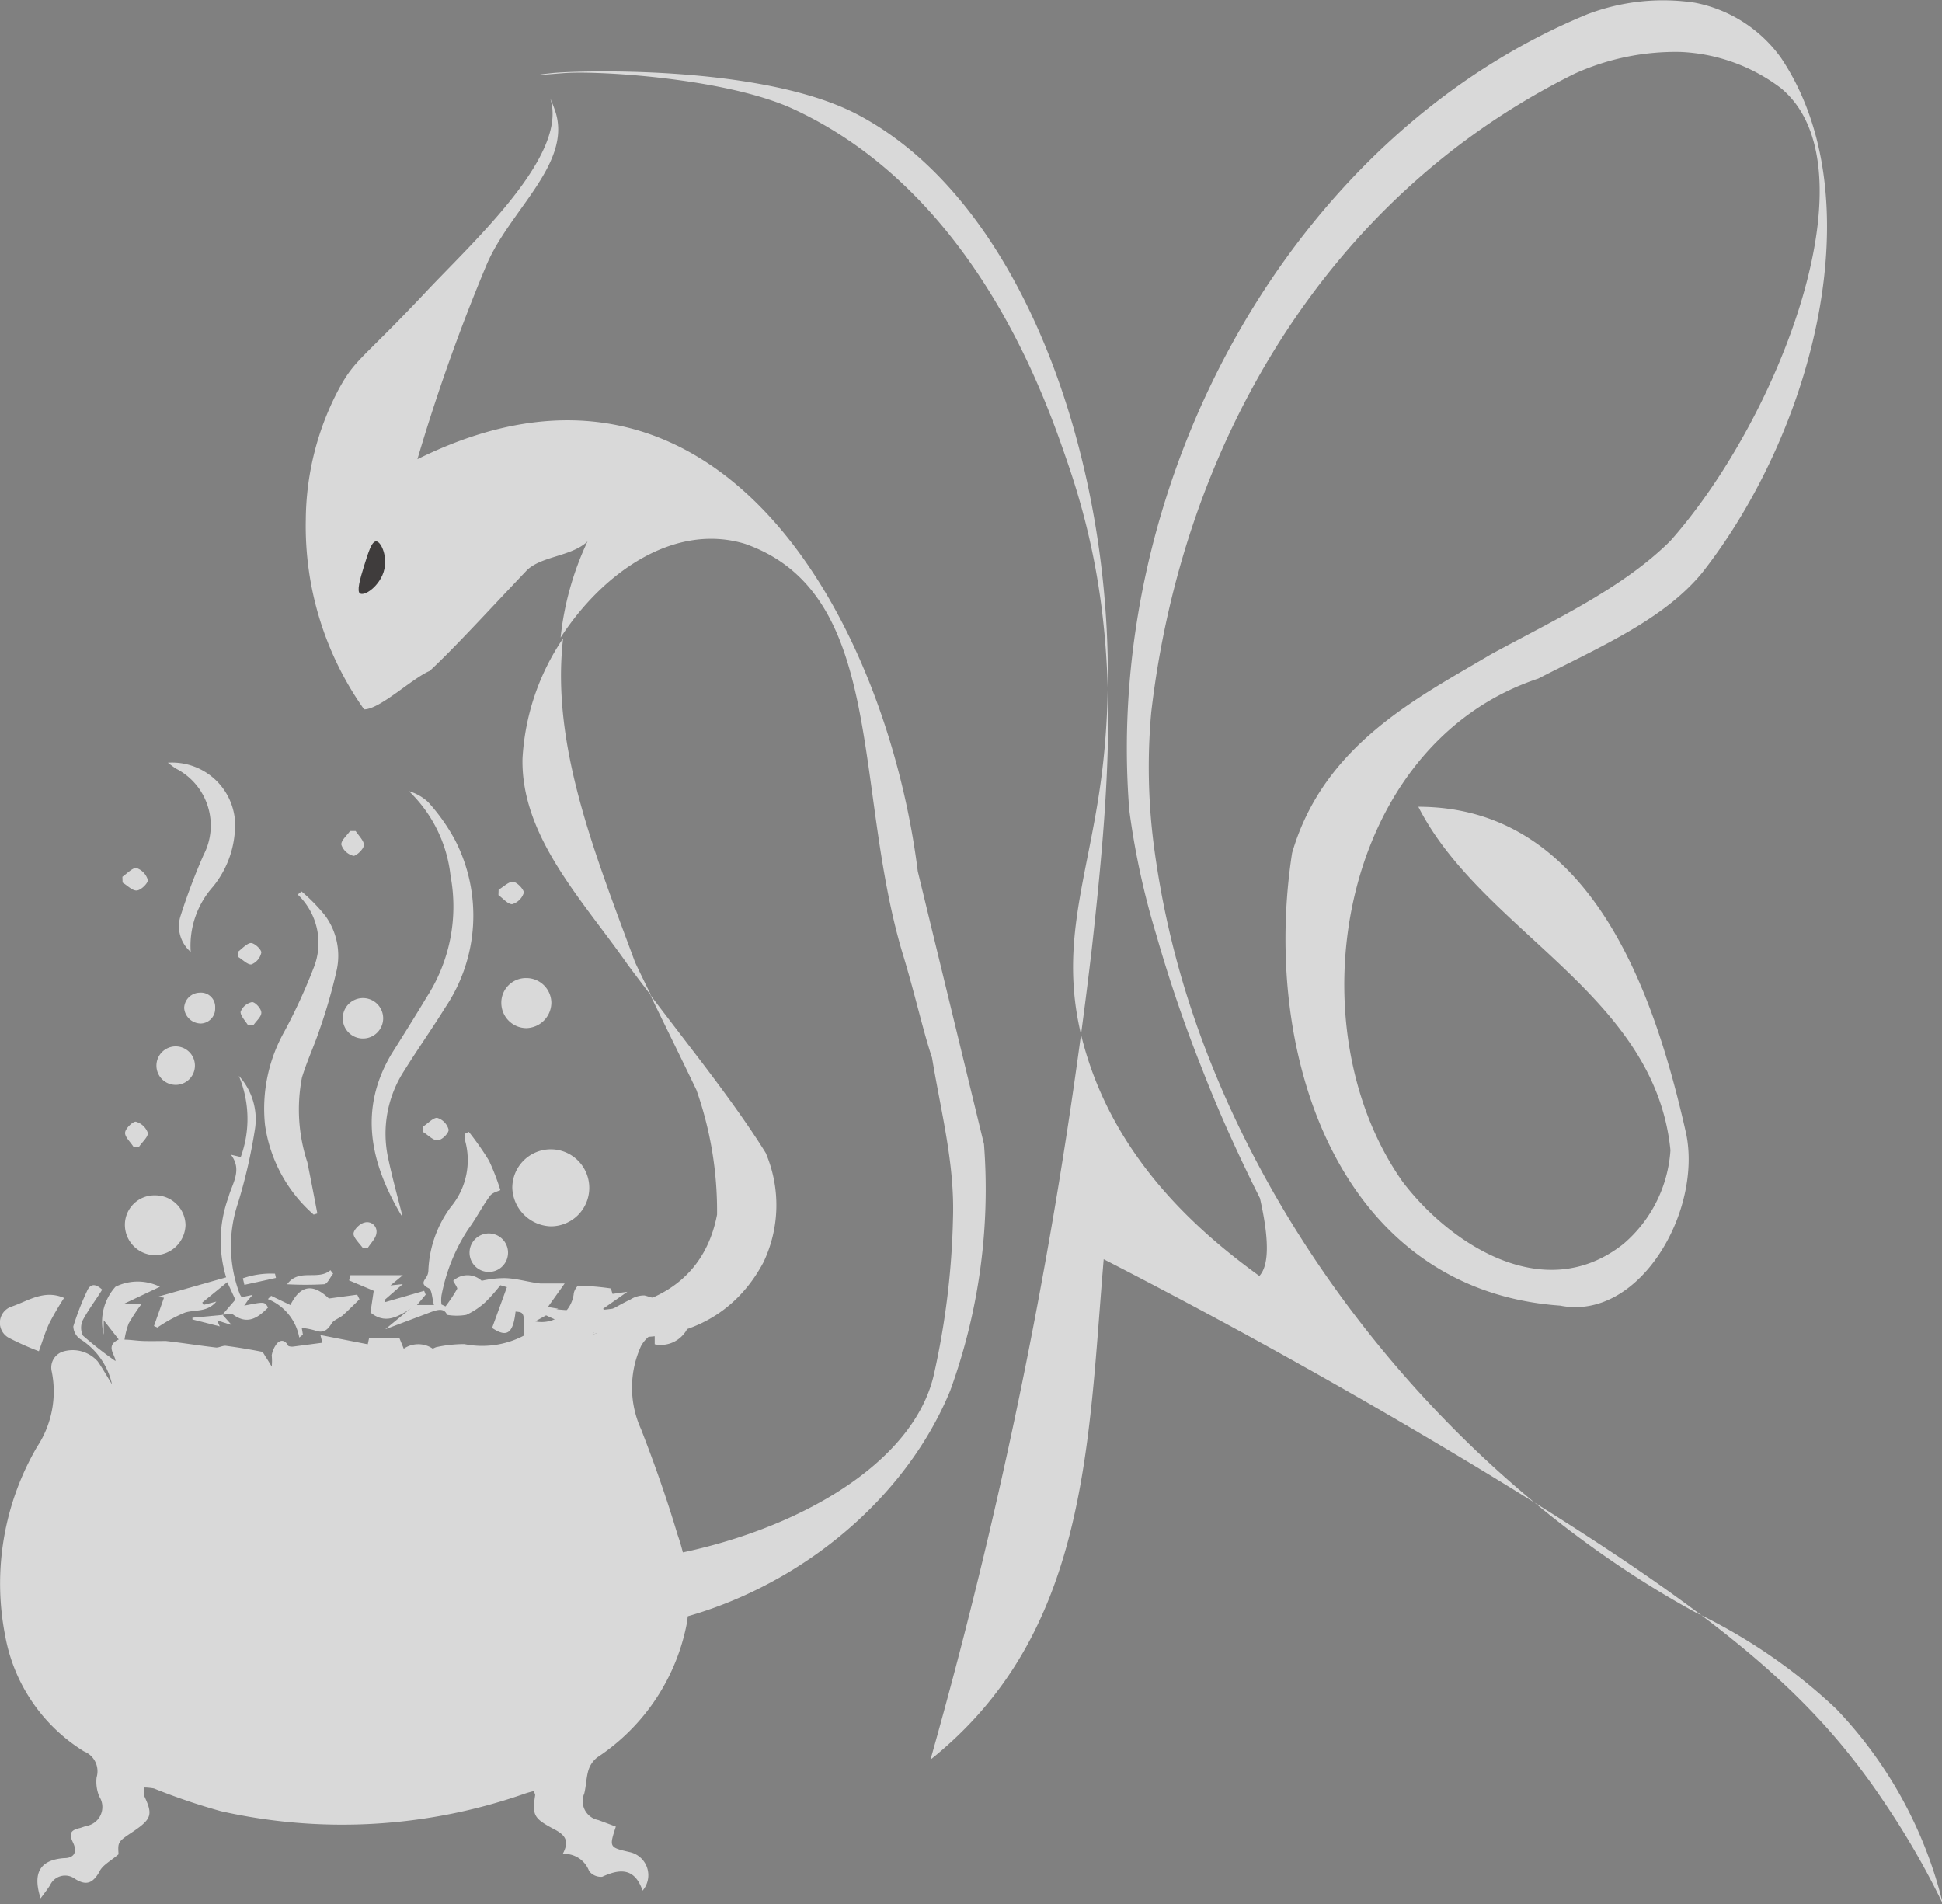 <svg xmlns="http://www.w3.org/2000/svg" viewBox="0 0 100.91 98.94"><rect x="0" y="0" width="100.91" height="98.94" fill="#808080" stroke="none"/><defs><style>.cls-1{opacity:0.7;}.cls-2{fill:#fff;}.cls-3{fill:#231f20;}</style></defs><title>Asset 2</title><g id="Layer_2" data-name="Layer 2"><g id="Layer_1-2" data-name="Layer 1"><g class="cls-1"><path class="cls-2" d="M65.47,62.26c-1.09-2.17-2.11-4.41-3-6.7a72.7,72.7,0,0,1-2.39-7,40.34,40.34,0,0,1-1.4-6.46C57.31,24.89,67.14,7.05,82.48.74a11.06,11.06,0,0,1,5.59-.6A7.18,7.18,0,0,1,92.54,3c4.91,7.3,1.64,19.47-4.1,26.77-2,2.43-5.32,3.85-8.51,5.49-10.33,3.43-12.79,18-7.05,26.14,2.46,3.24,7.37,6.48,11.47,3.24a7,7,0,0,0,2.45-4.87C86,51.65,77,48.41,73.7,41.92c9,0,12.29,9.73,13.92,17,.82,4.06-2.45,9.73-6.55,8.92-11.47-.81-15.56-13-13.93-23.52C68.78,38.68,73.7,36.24,77.47,34c3.39-1.84,6.88-3.46,9.33-5.9,5.74-6.48,10.65-19.46,5.74-23.52a9.3,9.3,0,0,0-5.2-1.88,12.68,12.68,0,0,0-5.52,1.13c-13,6.43-20.41,19.41-22,33.19A31.65,31.65,0,0,0,60,44.26a46.2,46.2,0,0,0,1.51,6.94c4.12,13.67,14.55,26,26.61,32.59a28.76,28.76,0,0,1,7.29,5,22.23,22.23,0,0,1,5.55,10.15,42,42,0,0,0-3-5.22C94.15,88,89.3,83.81,76.35,76c-4.89-2.94-11.3-6.62-19-10.57-.82,9.73-.82,19.46-9,26a270.62,270.62,0,0,0,8.38-42.11C57.87,39.06,58.23,32,55.46,24,54.3,20.61,50.64,10,41.19,5.65c-3.57-1.63-10.42-2-12-1.84-.07,0-1.17.1-1.18.08s.5-.07.67-.09c1-.12,10.78-.49,15.82,2.12C54.27,11,58.84,27.43,57.26,40.15c-.71,5.7-2.5,9.24-.77,14.75S62.26,64,65.44,66.3C65.7,66,66.15,65.25,65.47,62.26Z"/><path class="cls-2" d="M39.79,59.91a6.91,6.91,0,0,1-.12,5.68c-2.56,4.81-8.29,4.7-12.33,2.18,4.07.9,9,.19,9.92-4.66a18.94,18.94,0,0,0-1.07-6.47c-.8-1.67-1.61-3.31-2.4-4.94l2.64,3.45C37.69,56.81,38.86,58.41,39.79,59.91Z"/><path class="cls-2" d="M51.13,59.45a30.6,30.6,0,0,1-1.76,12.82c-4.32,10.46-19.19,16.65-28.69,9.22a9.67,9.67,0,0,1-.75-.67A4,4,0,0,0,21,79.35c8.47,4.79,25.63.2,27.52-7.9a41,41,0,0,0,1-8.16c.09-2.83-.62-5.49-1.09-8.33-.49-1.47-.89-3.34-1.55-5.49-2.56-8.64-.84-18.63-8.16-21.21-3.64-1.11-7.35,1.42-9.59,4.87a15.48,15.48,0,0,1,1.4-5c-.83.8-2.47.76-3.2,1.55-2.08,2.19-3.73,4-5,5.18-.92.39-2.59,2-3.41,2A16.46,16.46,0,0,1,15.89,27a14.69,14.69,0,0,1,1.74-6.83c.84-1.54,1.24-1.53,4.5-5,2.5-2.66,7.43-7.13,6.46-10.06a6.59,6.59,0,0,1,.3.79c.76,2.67-2.44,5.07-3.62,7.89a97.31,97.31,0,0,0-3.58,10.07c15.73-7.8,24.4,8.6,26,21.42"/><path class="cls-2" d="M33,50c.27.58.56,1.16.84,1.74-.42-.55-.85-1.11-1.26-1.67-2.3-3.29-5.51-6.6-5.43-10.65a12.33,12.33,0,0,1,2.11-6.25C28.62,38.72,30.92,44.37,33,50Z"/><path class="cls-2" d="M21.68,67.81h.87c-.1-.35-.1-.79-.27-.87-.4-.2-.29-.34-.12-.59a.68.68,0,0,0,.1-.35,5.93,5.93,0,0,1,1.16-3.28,3.8,3.8,0,0,0,.74-3.48,1.82,1.82,0,0,1,0-.33l.2-.1a15,15,0,0,1,1.05,1.5A11.79,11.79,0,0,1,26,61.84c-.12.06-.41.12-.54.3-.41.55-.72,1.18-1.13,1.73a9.5,9.5,0,0,0-1.39,3.45,1.75,1.75,0,0,0,0,.46l.21.1a8.15,8.15,0,0,0,.61-.92c0-.08-.14-.27-.21-.41a1.09,1.09,0,0,1,1.48,0,5.46,5.46,0,0,1,1.14-.14c.64,0,1.27.21,1.91.28.36,0,.74,0,1.26,0l-.87,1.22L29,68l-1.19.66a1.68,1.68,0,0,0,2-1.41c0-.16.17-.45.26-.45a14.94,14.94,0,0,1,1.63.14c.06,0,.09.19.13.29l.77-.11L31.34,68l.13.21c.43-.23.85-.48,1.29-.69a1.32,1.32,0,0,1,.73-.21,11.62,11.62,0,0,1,1.79.65.84.84,0,0,1,.28,1.32,1.54,1.54,0,0,1-1.54.57v-.6a1.69,1.69,0,0,0-.71.69,5.21,5.21,0,0,0,0,4.32c.7,1.8,1.34,3.61,1.89,5.46a10.06,10.06,0,0,1,.51,4.52,10.79,10.79,0,0,1-4.67,7.07,1.35,1.35,0,0,0-.46.66c-.12.39-.12.82-.22,1.22a1,1,0,0,0,.73,1.38l.91.34c-.35,1.08-.35,1.08.74,1.33a1.23,1.23,0,0,1,.65,2c-.41-1.19-1.17-1.15-2.1-.72a.78.78,0,0,1-.68-.3,1.37,1.37,0,0,0-1.37-.89c.43-.79,0-1.06-.59-1.36-.91-.5-1-.68-.84-1.7a.53.53,0,0,0-.09-.2,4.81,4.81,0,0,0-.54.16,28.73,28.73,0,0,1-15.7.88A32.45,32.45,0,0,1,8,92.93a3,3,0,0,0-.53-.05c0,.13,0,.29,0,.39.48,1,.43,1.23-.54,1.89-.81.54-.81.54-.77,1.19-.42.36-.85.57-1,.92-.34.58-.67.73-1.26.36a.86.86,0,0,0-1.3.33c-.14.22-.3.42-.49.68-.44-1.36,0-2,1.23-2.09.5,0,.7-.31.45-.82s-.06-.65.38-.75l.3-.1a1,1,0,0,0,.69-1.53,2,2,0,0,1-.14-1A1.11,1.11,0,0,0,4.36,91,8.93,8.93,0,0,1,.27,85a14.09,14.09,0,0,1,1.66-9.83,5.21,5.21,0,0,0,.76-3.9.87.87,0,0,1,.61-1.05,1.74,1.74,0,0,1,1.78.52c.27.39.49.79.74,1.19a3.72,3.72,0,0,0-1.65-2.35.83.83,0,0,1-.36-.66,13.79,13.79,0,0,1,.7-1.81c.15-.36.39-.48.8-.1-.32.52-.69,1-1,1.57a.93.93,0,0,0,0,.82A19.2,19.2,0,0,0,6,70.72c0-.32-.55-.79.17-1.12l-.78-1,0,.75A2.71,2.71,0,0,1,6,66.86a2.6,2.6,0,0,1,2.31,0l-1.9.9h.94a10.77,10.77,0,0,0-.66,1,4.08,4.08,0,0,0-.22.85c.31,0,.63.06,1,.07s.77,0,1.16,0c.87.1,1.74.24,2.61.34.16,0,.34-.11.5-.09q.91.12,1.83.3c.1,0,.17.18.24.28s.21.33.31.5a3.14,3.14,0,0,0,0-.59,1.35,1.35,0,0,1,.28-.62c.18-.19.4-.18.56.1,0,.06.18.08.27.07l1.52-.2-.1-.4,2.46.48.07-.33h1.57l.23.56a1.34,1.34,0,0,1,1.51,0s.14-.08.22-.09a6.85,6.85,0,0,1,1.42-.15,4.66,4.66,0,0,0,3.11-.45c0-1.2,0-1.2-.45-1.24-.13,1.16-.46,1.36-1.22.85l.77-2.12L26,66.78a9,9,0,0,1-.77.87,3.82,3.82,0,0,1-1,.67,2.93,2.93,0,0,1-1,0c-.17-.43-.61-.23-1.06-.06l-2.15.81,1.53-1.26Zm10.75.94c-.79-.69-1-.61-1.64.6Z"/><path class="cls-2" d="M15.47,46.48a3.47,3.47,0,0,1,.82,3.83,28.93,28.93,0,0,1-1.52,3.3,8.17,8.17,0,0,0-1,4.83,7.59,7.59,0,0,0,2.53,4.67l.19-.06c-.17-.89-.34-1.78-.52-2.66a8.78,8.78,0,0,1-.28-4.4c.26-.86.65-1.68.93-2.53a27.52,27.52,0,0,0,.88-3.07,3.53,3.53,0,0,0-.6-2.81,9.14,9.14,0,0,0-1.23-1.26Z"/><path class="cls-2" d="M20.91,63.18c-.25-1-.53-2-.74-3A6,6,0,0,1,21,55.64c.69-1.11,1.44-2.17,2.13-3.28a8.56,8.56,0,0,0,.53-8.68,9.9,9.9,0,0,0-1.41-2,2.51,2.51,0,0,0-1-.57,7.16,7.16,0,0,1,2.16,4.39,8.68,8.68,0,0,1-1.25,6.33c-.6,1-1.23,2-1.82,2.94-1.72,2.9-1.09,5.67.51,8.37A.12.12,0,0,0,20.91,63.18Z"/><path class="cls-2" d="M28.67,59.72a2,2,0,0,0-2.05,2,2.07,2.07,0,0,0,2,2,2,2,0,0,0,2-2A2,2,0,0,0,28.67,59.72Z"/><path class="cls-2" d="M11.57,68.31c.19,0,.43-.08.55,0,.76.55,1.29.15,1.81-.37-.18-.31-.18-.31-1.24-.1l.18-.26c.06-.08.13-.15.26-.3l-.57.12a1,1,0,0,1-.1-.16,7,7,0,0,1-.09-4.74,27.23,27.23,0,0,0,.87-3.78,3.34,3.34,0,0,0-.83-2.82,5.79,5.79,0,0,1,.1,4.22L12,60c.61.8.06,1.5-.13,2.21a6.56,6.56,0,0,0-.12,4.16l-3.52,1,.29.06L8,68.9l.18.08a7.48,7.48,0,0,1,1.44-.78c.52-.16,1.14,0,1.62-.57l-.66.17-.07-.12,1.3-1.06.42.91-.68.79Z"/><path class="cls-2" d="M9.91,49.46a4.61,4.61,0,0,1,1.16-3.39,5.09,5.09,0,0,0,1.14-3.44,3.28,3.28,0,0,0-3.49-3c.19.14.3.23.43.31a3.32,3.32,0,0,1,1.43,4.48,32,32,0,0,0-1.21,3.21A1.76,1.76,0,0,0,9.91,49.46Z"/><path class="cls-2" d="M6.49,63.65a1.58,1.58,0,0,0,1.57,1.57,1.61,1.61,0,0,0,1.58-1.57,1.57,1.57,0,0,0-1.58-1.54A1.53,1.53,0,0,0,6.49,63.65Z"/><path class="cls-2" d="M3.33,67.44c-1.06-.46-1.9.18-2.76.46a.89.89,0,0,0-.12,1.61,14.5,14.5,0,0,0,1.57.7c.19-.53.33-1,.54-1.45A15,15,0,0,1,3.33,67.44Z"/><path class="cls-2" d="M15.74,69.35,15.68,69a3.56,3.56,0,0,1,.68.13c.43.16.65,0,.87-.36.11-.19.41-.27.6-.44s.57-.54.85-.82l-.12-.24-1.47.2c-.82-.79-1.48-.71-2,.34l-1-.48-.17.17a2.67,2.67,0,0,1,1.63,2Z"/><path class="cls-2" d="M26.05,52.14a1.31,1.31,0,0,0,1.29,1.28,1.33,1.33,0,0,0,1.31-1.34,1.3,1.3,0,0,0-1.3-1.26A1.28,1.28,0,0,0,26.05,52.14Z"/><path class="cls-2" d="M21.65,67.83l0,0,.47-.56-.08-.2L20,67.66,20,67.53l.93-.81-.64.07.64-.53H18.21l-.07.27,1.28.54-.17,1.13C20.17,68.94,20.88,68.23,21.65,67.83Z"/><path class="cls-2" d="M8.13,55.42a1,1,0,1,0,1-1.05A1,1,0,0,0,8.13,55.42Z"/><path class="cls-2" d="M17.81,52.91a1.05,1.05,0,0,0,2.1,0,1.05,1.05,0,0,0-2.1,0Z"/><path class="cls-2" d="M24.4,65.15a1,1,0,1,0,1-1.06A1,1,0,0,0,24.4,65.15Z"/><path class="cls-2" d="M10.45,53.18a.77.77,0,0,0,.73-.81.74.74,0,0,0-.8-.79.82.82,0,0,0-.81.8A.87.87,0,0,0,10.45,53.18Z"/><path class="cls-2" d="M18.19,43.18c-.17.24-.49.51-.45.72a.89.89,0,0,0,.63.57c.15,0,.53-.35.54-.56s-.27-.49-.43-.73Z"/><path class="cls-2" d="M25.9,46.51c.24.17.5.49.72.47a.9.9,0,0,0,.6-.6c0-.16-.34-.54-.56-.56s-.5.26-.75.41Z"/><path class="cls-2" d="M19.12,64.83c.16-.25.41-.49.44-.75a.49.49,0,0,0-.64-.55c-.24.06-.55.38-.55.58s.3.49.48.73Z"/><path class="cls-2" d="M7.23,59.58c.16-.24.48-.51.45-.72a.92.92,0,0,0-.63-.58c-.16,0-.53.35-.55.57s.27.48.43.73Z"/><path class="cls-2" d="M6.37,45.86c.25.15.51.43.74.41s.6-.4.57-.55a.93.93,0,0,0-.6-.62c-.21,0-.48.29-.72.46Z"/><path class="cls-2" d="M22,58.83c.25.15.51.44.75.42s.59-.4.56-.56a.88.88,0,0,0-.6-.61c-.21,0-.47.29-.72.45Z"/><path class="cls-2" d="M12.37,49.72c.24.14.51.43.7.39a.85.85,0,0,0,.51-.62c0-.16-.36-.5-.55-.49s-.45.29-.67.46Z"/><path class="cls-2" d="M17.17,66c-.65.56-1.64-.12-2.25.73a17.35,17.35,0,0,0,1.91,0c.18,0,.32-.36.48-.55Z"/><path class="cls-2" d="M13.16,53.28c.15-.23.43-.45.42-.67s-.34-.56-.49-.54a.81.81,0,0,0-.59.51c0,.2.24.46.39.69Z"/><path class="cls-2" d="M11.59,68.32,10,68.47v.09l1.42.36-.14-.31.76.24-.49-.55Z"/><path class="cls-2" d="M14.29,66.18a4.45,4.45,0,0,0-1.67.24l.08.34,1.64-.36Z"/><path class="cls-2" d="M30.79,69.35l1.64-.6C31.64,68.06,31.4,68.14,30.79,69.35Z"/><path class="cls-3" d="M18.71,30.84C19,31,19.91,30.3,20,29.4c.08-.6-.21-1.26-.45-1.27s-.41.57-.63,1.27S18.53,30.73,18.71,30.84Z"/></g></g></g></svg>